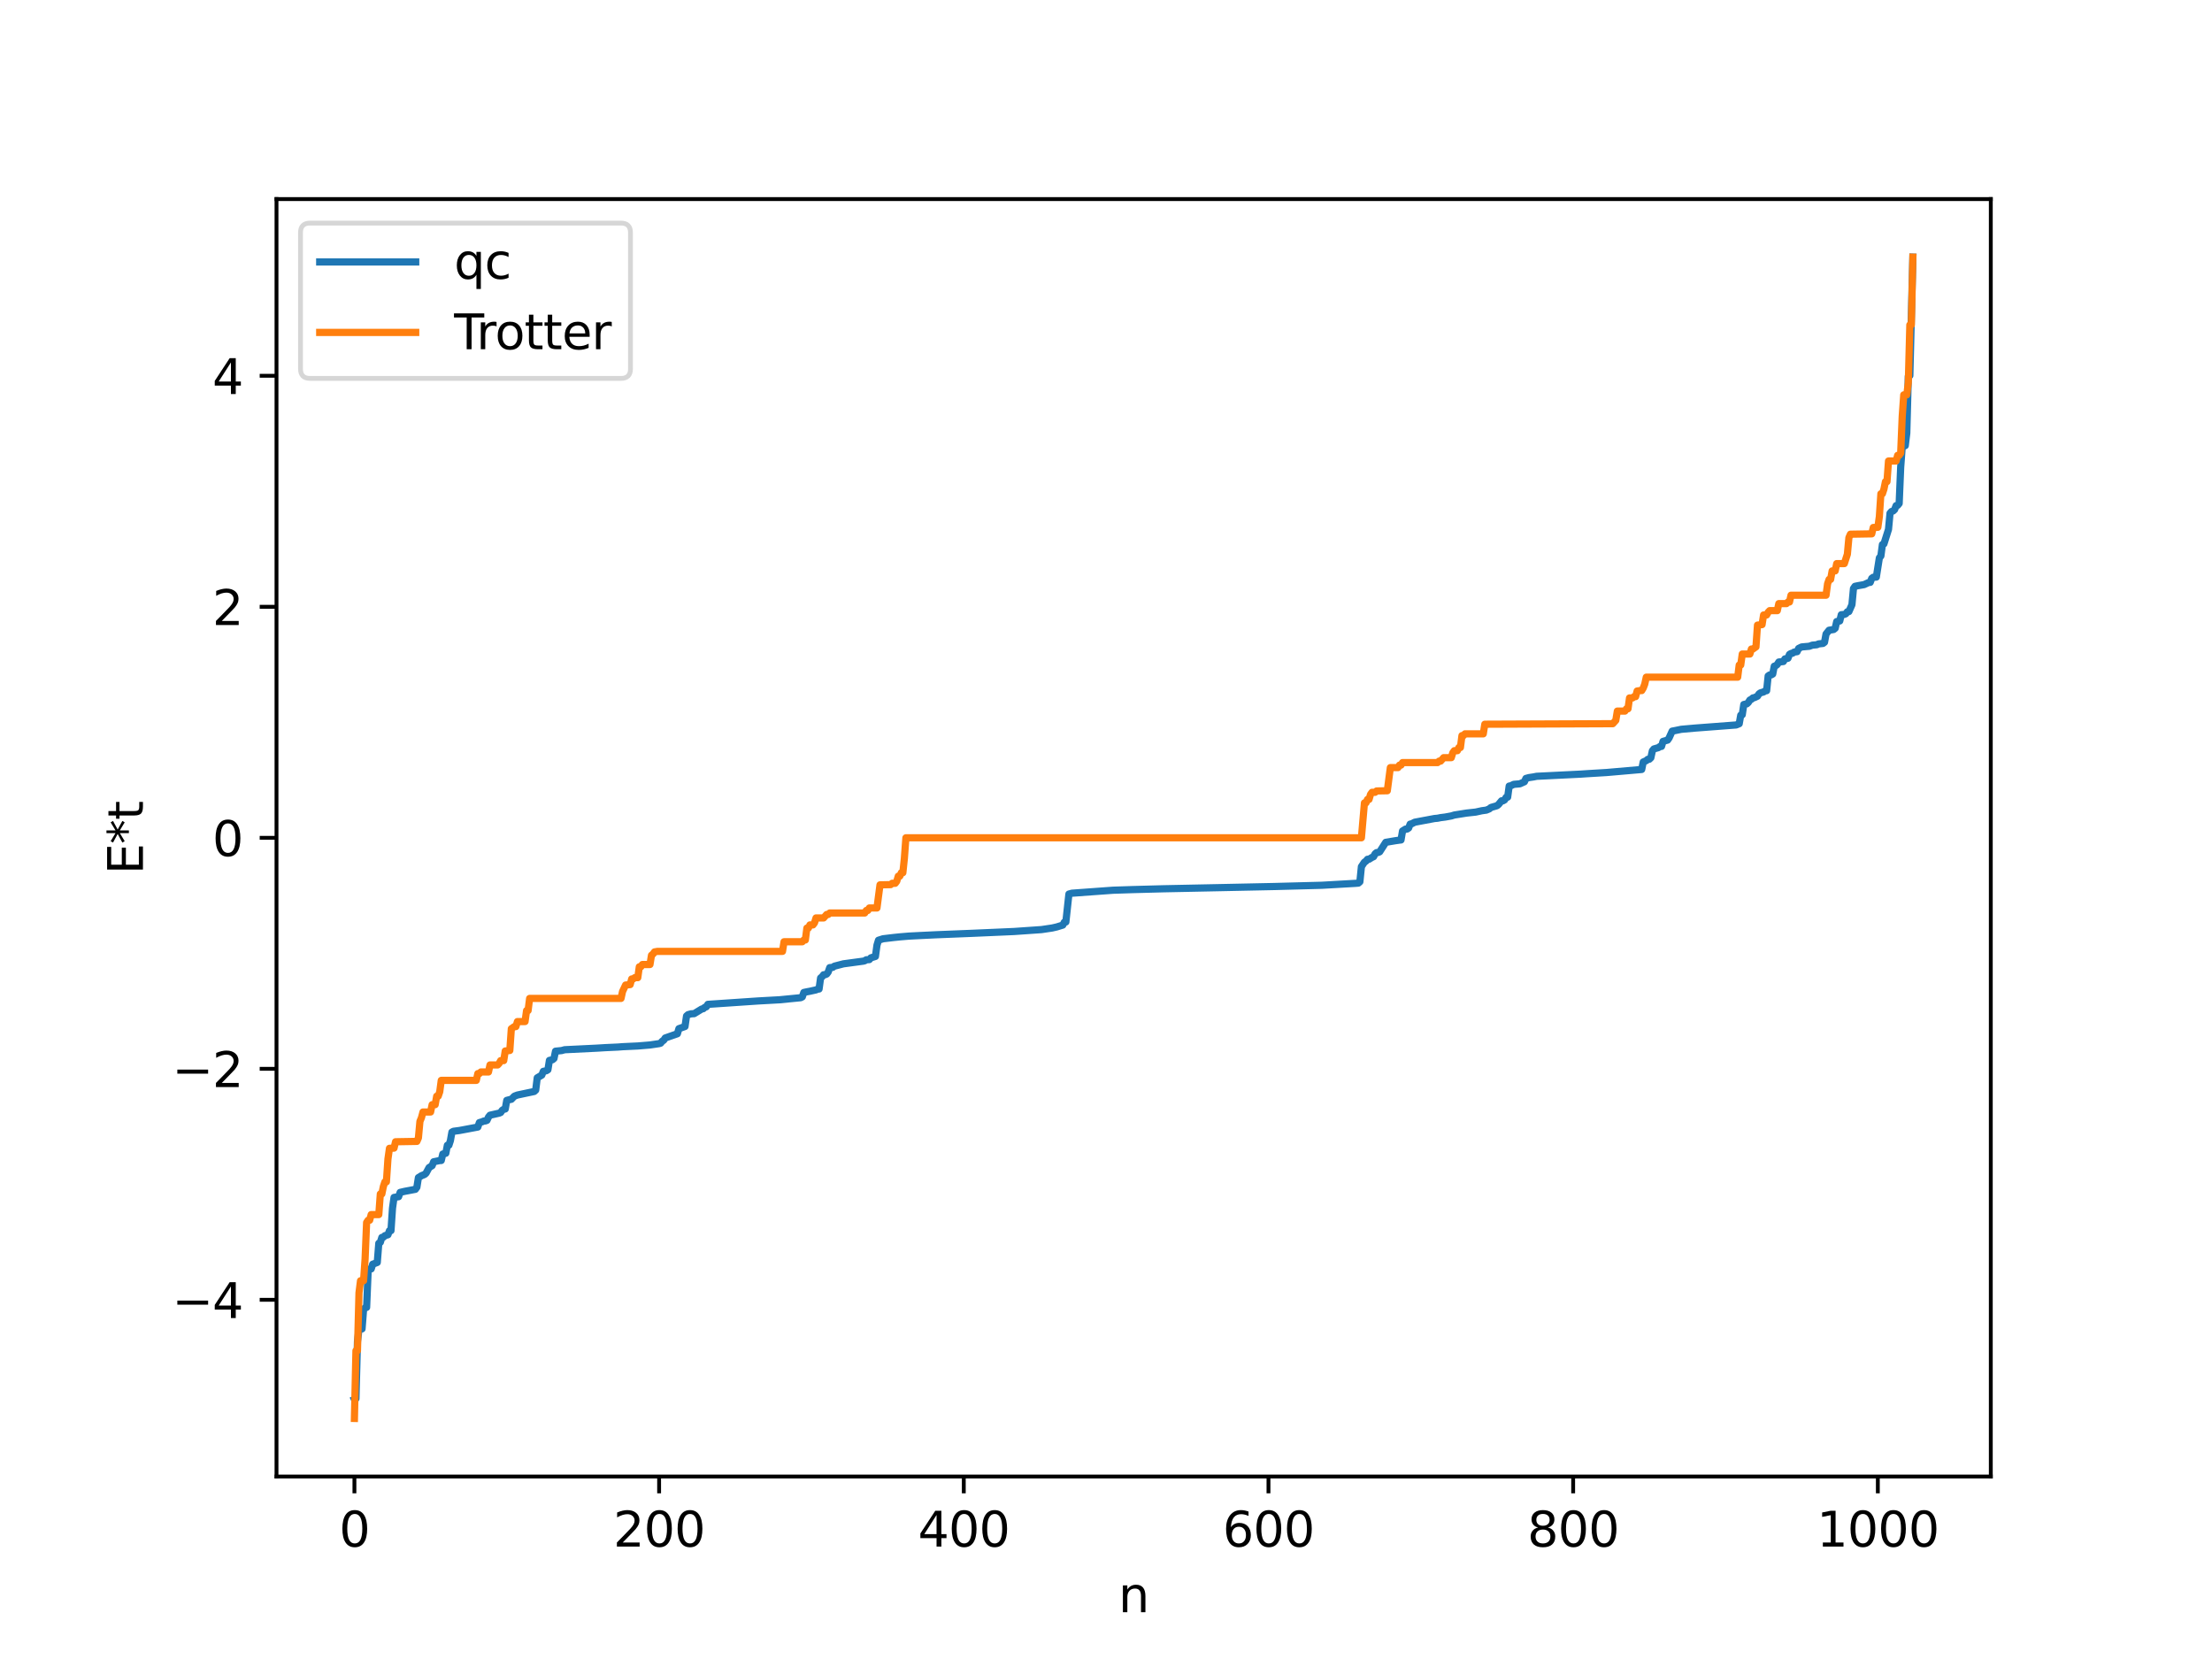 <?xml version="1.0" encoding="utf-8" standalone="no"?>
<!DOCTYPE svg PUBLIC "-//W3C//DTD SVG 1.1//EN"
  "http://www.w3.org/Graphics/SVG/1.1/DTD/svg11.dtd">
<svg xmlns:xlink="http://www.w3.org/1999/xlink" width="460.8pt" height="345.6pt" viewBox="0 0 460.8 345.6" xmlns="http://www.w3.org/2000/svg" version="1.1">
 <defs>
  <style type="text/css">*{stroke-linejoin: round; stroke-linecap: butt}</style>
 </defs>
 <g id="figure_1">
  <g id="patch_1">
   <path d="M 0 345.6 
L 460.8 345.6 
L 460.8 0 
L 0 0 
z
" style="fill: #ffffff"/>
  </g>
  <g id="axes_1">
   <g id="patch_2">
    <path d="M 57.6 307.584 
L 414.72 307.584 
L 414.72 41.472 
L 57.6 41.472 
z
" style="fill: #ffffff"/>
   </g>
   <g id="matplotlib.axis_1">
    <g id="xtick_1">
     <g id="line2d_1">
      <defs>
       <path id="m5748f00fd6" d="M 0 0 
L 0 3.5 
" style="stroke: #000000; stroke-width: 0.8"/>
      </defs>
      <g>
       <use xlink:href="#m5748f00fd6" x="73.833" y="307.584" style="stroke: #000000; stroke-width: 0.8"/>
      </g>
     </g>
     <g id="text_1">
      <!-- 0 -->
      <g transform="translate(70.651 322.182) scale(0.1 -0.1)">
       <defs>
        <path id="DejaVuSans-30" d="M 2034 4250 
Q 1547 4250 1301 3770 
Q 1056 3291 1056 2328 
Q 1056 1369 1301 889 
Q 1547 409 2034 409 
Q 2525 409 2770 889 
Q 3016 1369 3016 2328 
Q 3016 3291 2770 3770 
Q 2525 4250 2034 4250 
z
M 2034 4750 
Q 2819 4750 3233 4129 
Q 3647 3509 3647 2328 
Q 3647 1150 3233 529 
Q 2819 -91 2034 -91 
Q 1250 -91 836 529 
Q 422 1150 422 2328 
Q 422 3509 836 4129 
Q 1250 4750 2034 4750 
z
" transform="scale(0.016)"/>
       </defs>
       <use xlink:href="#DejaVuSans-30"/>
      </g>
     </g>
    </g>
    <g id="xtick_2">
     <g id="line2d_2">
      <g>
       <use xlink:href="#m5748f00fd6" x="137.304" y="307.584" style="stroke: #000000; stroke-width: 0.8"/>
      </g>
     </g>
     <g id="text_2">
      <!-- 200 -->
      <g transform="translate(127.76 322.182) scale(0.1 -0.1)">
       <defs>
        <path id="DejaVuSans-32" d="M 1228 531 
L 3431 531 
L 3431 0 
L 469 0 
L 469 531 
Q 828 903 1448 1529 
Q 2069 2156 2228 2338 
Q 2531 2678 2651 2914 
Q 2772 3150 2772 3378 
Q 2772 3750 2511 3984 
Q 2250 4219 1831 4219 
Q 1534 4219 1204 4116 
Q 875 4013 500 3803 
L 500 4441 
Q 881 4594 1212 4672 
Q 1544 4750 1819 4750 
Q 2544 4750 2975 4387 
Q 3406 4025 3406 3419 
Q 3406 3131 3298 2873 
Q 3191 2616 2906 2266 
Q 2828 2175 2409 1742 
Q 1991 1309 1228 531 
z
" transform="scale(0.016)"/>
       </defs>
       <use xlink:href="#DejaVuSans-32"/>
       <use xlink:href="#DejaVuSans-30" x="63.623"/>
       <use xlink:href="#DejaVuSans-30" x="127.246"/>
      </g>
     </g>
    </g>
    <g id="xtick_3">
     <g id="line2d_3">
      <g>
       <use xlink:href="#m5748f00fd6" x="200.775" y="307.584" style="stroke: #000000; stroke-width: 0.8"/>
      </g>
     </g>
     <g id="text_3">
      <!-- 400 -->
      <g transform="translate(191.231 322.182) scale(0.1 -0.1)">
       <defs>
        <path id="DejaVuSans-34" d="M 2419 4116 
L 825 1625 
L 2419 1625 
L 2419 4116 
z
M 2253 4666 
L 3047 4666 
L 3047 1625 
L 3713 1625 
L 3713 1100 
L 3047 1100 
L 3047 0 
L 2419 0 
L 2419 1100 
L 313 1100 
L 313 1709 
L 2253 4666 
z
" transform="scale(0.016)"/>
       </defs>
       <use xlink:href="#DejaVuSans-34"/>
       <use xlink:href="#DejaVuSans-30" x="63.623"/>
       <use xlink:href="#DejaVuSans-30" x="127.246"/>
      </g>
     </g>
    </g>
    <g id="xtick_4">
     <g id="line2d_4">
      <g>
       <use xlink:href="#m5748f00fd6" x="264.246" y="307.584" style="stroke: #000000; stroke-width: 0.8"/>
      </g>
     </g>
     <g id="text_4">
      <!-- 600 -->
      <g transform="translate(254.702 322.182) scale(0.1 -0.1)">
       <defs>
        <path id="DejaVuSans-36" d="M 2113 2584 
Q 1688 2584 1439 2293 
Q 1191 2003 1191 1497 
Q 1191 994 1439 701 
Q 1688 409 2113 409 
Q 2538 409 2786 701 
Q 3034 994 3034 1497 
Q 3034 2003 2786 2293 
Q 2538 2584 2113 2584 
z
M 3366 4563 
L 3366 3988 
Q 3128 4100 2886 4159 
Q 2644 4219 2406 4219 
Q 1781 4219 1451 3797 
Q 1122 3375 1075 2522 
Q 1259 2794 1537 2939 
Q 1816 3084 2150 3084 
Q 2853 3084 3261 2657 
Q 3669 2231 3669 1497 
Q 3669 778 3244 343 
Q 2819 -91 2113 -91 
Q 1303 -91 875 529 
Q 447 1150 447 2328 
Q 447 3434 972 4092 
Q 1497 4750 2381 4750 
Q 2619 4750 2861 4703 
Q 3103 4656 3366 4563 
z
" transform="scale(0.016)"/>
       </defs>
       <use xlink:href="#DejaVuSans-36"/>
       <use xlink:href="#DejaVuSans-30" x="63.623"/>
       <use xlink:href="#DejaVuSans-30" x="127.246"/>
      </g>
     </g>
    </g>
    <g id="xtick_5">
     <g id="line2d_5">
      <g>
       <use xlink:href="#m5748f00fd6" x="327.717" y="307.584" style="stroke: #000000; stroke-width: 0.8"/>
      </g>
     </g>
     <g id="text_5">
      <!-- 800 -->
      <g transform="translate(318.173 322.182) scale(0.1 -0.1)">
       <defs>
        <path id="DejaVuSans-38" d="M 2034 2216 
Q 1584 2216 1326 1975 
Q 1069 1734 1069 1313 
Q 1069 891 1326 650 
Q 1584 409 2034 409 
Q 2484 409 2743 651 
Q 3003 894 3003 1313 
Q 3003 1734 2745 1975 
Q 2488 2216 2034 2216 
z
M 1403 2484 
Q 997 2584 770 2862 
Q 544 3141 544 3541 
Q 544 4100 942 4425 
Q 1341 4750 2034 4750 
Q 2731 4750 3128 4425 
Q 3525 4100 3525 3541 
Q 3525 3141 3298 2862 
Q 3072 2584 2669 2484 
Q 3125 2378 3379 2068 
Q 3634 1759 3634 1313 
Q 3634 634 3220 271 
Q 2806 -91 2034 -91 
Q 1263 -91 848 271 
Q 434 634 434 1313 
Q 434 1759 690 2068 
Q 947 2378 1403 2484 
z
M 1172 3481 
Q 1172 3119 1398 2916 
Q 1625 2713 2034 2713 
Q 2441 2713 2670 2916 
Q 2900 3119 2900 3481 
Q 2900 3844 2670 4047 
Q 2441 4250 2034 4250 
Q 1625 4250 1398 4047 
Q 1172 3844 1172 3481 
z
" transform="scale(0.016)"/>
       </defs>
       <use xlink:href="#DejaVuSans-38"/>
       <use xlink:href="#DejaVuSans-30" x="63.623"/>
       <use xlink:href="#DejaVuSans-30" x="127.246"/>
      </g>
     </g>
    </g>
    <g id="xtick_6">
     <g id="line2d_6">
      <g>
       <use xlink:href="#m5748f00fd6" x="391.188" y="307.584" style="stroke: #000000; stroke-width: 0.8"/>
      </g>
     </g>
     <g id="text_6">
      <!-- 1000 -->
      <g transform="translate(378.463 322.182) scale(0.1 -0.1)">
       <defs>
        <path id="DejaVuSans-31" d="M 794 531 
L 1825 531 
L 1825 4091 
L 703 3866 
L 703 4441 
L 1819 4666 
L 2450 4666 
L 2450 531 
L 3481 531 
L 3481 0 
L 794 0 
L 794 531 
z
" transform="scale(0.016)"/>
       </defs>
       <use xlink:href="#DejaVuSans-31"/>
       <use xlink:href="#DejaVuSans-30" x="63.623"/>
       <use xlink:href="#DejaVuSans-30" x="127.246"/>
       <use xlink:href="#DejaVuSans-30" x="190.869"/>
      </g>
     </g>
    </g>
    <g id="text_7">
     <!-- n -->
     <g transform="translate(232.991 335.861) scale(0.1 -0.1)">
      <defs>
       <path id="DejaVuSans-6e" d="M 3513 2113 
L 3513 0 
L 2938 0 
L 2938 2094 
Q 2938 2591 2744 2837 
Q 2550 3084 2163 3084 
Q 1697 3084 1428 2787 
Q 1159 2491 1159 1978 
L 1159 0 
L 581 0 
L 581 3500 
L 1159 3500 
L 1159 2956 
Q 1366 3272 1645 3428 
Q 1925 3584 2291 3584 
Q 2894 3584 3203 3211 
Q 3513 2838 3513 2113 
z
" transform="scale(0.016)"/>
      </defs>
      <use xlink:href="#DejaVuSans-6e"/>
     </g>
    </g>
   </g>
   <g id="matplotlib.axis_2">
    <g id="ytick_1">
     <g id="line2d_7">
      <defs>
       <path id="m170032ffc2" d="M 0 0 
L -3.5 0 
" style="stroke: #000000; stroke-width: 0.8"/>
      </defs>
      <g>
       <use xlink:href="#m170032ffc2" x="57.6" y="270.773" style="stroke: #000000; stroke-width: 0.8"/>
      </g>
     </g>
     <g id="text_8">
      <!-- −4 -->
      <g transform="translate(35.858 274.572) scale(0.1 -0.1)">
       <defs>
        <path id="DejaVuSans-2212" d="M 678 2272 
L 4684 2272 
L 4684 1741 
L 678 1741 
L 678 2272 
z
" transform="scale(0.016)"/>
       </defs>
       <use xlink:href="#DejaVuSans-2212"/>
       <use xlink:href="#DejaVuSans-34" x="83.789"/>
      </g>
     </g>
    </g>
    <g id="ytick_2">
     <g id="line2d_8">
      <g>
       <use xlink:href="#m170032ffc2" x="57.6" y="222.651" style="stroke: #000000; stroke-width: 0.8"/>
      </g>
     </g>
     <g id="text_9">
      <!-- −2 -->
      <g transform="translate(35.858 226.45) scale(0.1 -0.1)">
       <use xlink:href="#DejaVuSans-2212"/>
       <use xlink:href="#DejaVuSans-32" x="83.789"/>
      </g>
     </g>
    </g>
    <g id="ytick_3">
     <g id="line2d_9">
      <g>
       <use xlink:href="#m170032ffc2" x="57.6" y="174.529" style="stroke: #000000; stroke-width: 0.8"/>
      </g>
     </g>
     <g id="text_10">
      <!-- 0 -->
      <g transform="translate(44.237 178.328) scale(0.1 -0.1)">
       <use xlink:href="#DejaVuSans-30"/>
      </g>
     </g>
    </g>
    <g id="ytick_4">
     <g id="line2d_10">
      <g>
       <use xlink:href="#m170032ffc2" x="57.6" y="126.407" style="stroke: #000000; stroke-width: 0.8"/>
      </g>
     </g>
     <g id="text_11">
      <!-- 2 -->
      <g transform="translate(44.237 130.206) scale(0.1 -0.1)">
       <use xlink:href="#DejaVuSans-32"/>
      </g>
     </g>
    </g>
    <g id="ytick_5">
     <g id="line2d_11">
      <g>
       <use xlink:href="#m170032ffc2" x="57.6" y="78.285" style="stroke: #000000; stroke-width: 0.8"/>
      </g>
     </g>
     <g id="text_12">
      <!-- 4 -->
      <g transform="translate(44.237 82.084) scale(0.1 -0.1)">
       <use xlink:href="#DejaVuSans-34"/>
      </g>
     </g>
    </g>
    <g id="text_13">
     <!-- E*t -->
     <g transform="translate(29.778 182.148) rotate(-90) scale(0.1 -0.1)">
      <defs>
       <path id="DejaVuSans-45" d="M 628 4666 
L 3578 4666 
L 3578 4134 
L 1259 4134 
L 1259 2753 
L 3481 2753 
L 3481 2222 
L 1259 2222 
L 1259 531 
L 3634 531 
L 3634 0 
L 628 0 
L 628 4666 
z
" transform="scale(0.016)"/>
       <path id="DejaVuSans-2a" d="M 3009 3897 
L 1888 3291 
L 3009 2681 
L 2828 2375 
L 1778 3009 
L 1778 1831 
L 1422 1831 
L 1422 3009 
L 372 2375 
L 191 2681 
L 1313 3291 
L 191 3897 
L 372 4206 
L 1422 3572 
L 1422 4750 
L 1778 4750 
L 1778 3572 
L 2828 4206 
L 3009 3897 
z
" transform="scale(0.016)"/>
       <path id="DejaVuSans-74" d="M 1172 4494 
L 1172 3500 
L 2356 3500 
L 2356 3053 
L 1172 3053 
L 1172 1153 
Q 1172 725 1289 603 
Q 1406 481 1766 481 
L 2356 481 
L 2356 0 
L 1766 0 
Q 1100 0 847 248 
Q 594 497 594 1153 
L 594 3053 
L 172 3053 
L 172 3500 
L 594 3500 
L 594 4494 
L 1172 4494 
z
" transform="scale(0.016)"/>
      </defs>
      <use xlink:href="#DejaVuSans-45"/>
      <use xlink:href="#DejaVuSans-2a" x="63.184"/>
      <use xlink:href="#DejaVuSans-74" x="113.184"/>
     </g>
    </g>
   </g>
   <g id="line2d_12">
    <path d="M 73.833 291.516 
L 74.15 291.372 
L 74.467 279.442 
L 74.785 276.899 
L 75.42 276.833 
L 75.737 272.8 
L 76.054 272.431 
L 76.372 272.355 
L 76.689 264.797 
L 77.006 264.372 
L 77.324 264.343 
L 77.641 263.355 
L 78.593 262.993 
L 78.91 259 
L 79.228 258.801 
L 79.545 257.782 
L 79.862 257.727 
L 80.18 257.413 
L 80.815 257.225 
L 81.132 256.368 
L 81.449 256.367 
L 81.767 251.677 
L 82.084 249.444 
L 83.036 249.297 
L 83.353 248.398 
L 84.305 248.177 
L 85.258 247.997 
L 86.527 247.756 
L 86.844 247.317 
L 87.162 245.319 
L 87.796 244.924 
L 88.431 244.669 
L 88.748 244.404 
L 89.383 243.232 
L 90.018 242.832 
L 90.335 242.018 
L 91.605 241.764 
L 91.922 241.752 
L 92.239 240.403 
L 92.874 240.247 
L 93.191 238.58 
L 93.509 238.577 
L 93.826 237.613 
L 94.143 235.839 
L 94.461 235.668 
L 95.73 235.499 
L 99.539 234.785 
L 99.856 233.857 
L 100.491 233.673 
L 100.808 233.518 
L 101.125 233.515 
L 101.443 233.392 
L 101.76 232.715 
L 102.077 232.318 
L 103.981 231.89 
L 104.299 231.757 
L 104.616 231.293 
L 104.934 231.089 
L 105.251 231.025 
L 105.568 229.227 
L 106.203 229.061 
L 106.52 229.006 
L 107.155 228.352 
L 107.79 228.115 
L 109.377 227.778 
L 111.281 227.377 
L 111.598 227.087 
L 111.915 224.53 
L 112.867 223.965 
L 113.185 223.176 
L 113.82 223.057 
L 114.137 222.854 
L 114.454 220.898 
L 115.089 220.763 
L 115.406 220.498 
L 115.724 218.982 
L 116.993 218.854 
L 117.628 218.676 
L 124.292 218.352 
L 126.196 218.238 
L 128.735 218.121 
L 129.687 218.046 
L 132.861 217.897 
L 135.4 217.686 
L 137.304 217.406 
L 137.621 217.31 
L 137.939 216.913 
L 138.256 216.714 
L 138.573 216.235 
L 141.112 215.349 
L 141.429 214.288 
L 142.699 213.84 
L 143.016 211.651 
L 143.334 211.371 
L 143.968 211.198 
L 144.603 211.162 
L 146.19 210.192 
L 146.507 210.13 
L 146.824 209.839 
L 147.142 209.736 
L 147.459 209.225 
L 157.932 208.518 
L 162.375 208.272 
L 166.818 207.839 
L 167.135 207.665 
L 167.453 206.746 
L 168.087 206.61 
L 168.722 206.494 
L 169.357 206.351 
L 169.991 206.213 
L 170.309 206.056 
L 170.626 206.031 
L 170.943 203.731 
L 171.261 203.466 
L 171.578 203.054 
L 171.896 203.051 
L 172.213 202.909 
L 172.53 202.487 
L 172.848 201.573 
L 173.482 201.515 
L 173.8 201.277 
L 175.704 200.782 
L 179.829 200.225 
L 180.147 200.145 
L 180.464 199.939 
L 181.099 199.904 
L 181.416 199.537 
L 182.368 199.242 
L 182.686 196.903 
L 183.003 195.866 
L 183.955 195.563 
L 186.177 195.298 
L 187.446 195.167 
L 189.35 195.007 
L 191.572 194.893 
L 195.062 194.726 
L 202.362 194.434 
L 211.248 194.047 
L 216.96 193.651 
L 219.181 193.32 
L 220.134 193.102 
L 221.403 192.709 
L 221.72 192.11 
L 222.038 192.067 
L 222.672 186.245 
L 223.307 186.07 
L 231.876 185.449 
L 236.001 185.316 
L 242.348 185.148 
L 254.091 184.911 
L 265.515 184.676 
L 275.353 184.418 
L 282.335 184.019 
L 282.97 183.968 
L 283.287 183.689 
L 283.605 180.538 
L 284.239 179.595 
L 284.557 179.397 
L 284.874 179.003 
L 285.191 178.998 
L 285.826 178.603 
L 286.143 178.462 
L 286.461 177.855 
L 286.778 177.607 
L 287.096 177.594 
L 287.413 177.446 
L 288.682 175.469 
L 290.586 175.15 
L 291.539 175.009 
L 291.856 174.979 
L 292.173 173.107 
L 292.808 172.71 
L 293.125 172.703 
L 293.443 172.493 
L 293.76 171.678 
L 294.077 171.611 
L 294.712 171.284 
L 298.838 170.511 
L 299.472 170.455 
L 300.107 170.326 
L 301.059 170.208 
L 302.329 169.977 
L 302.963 169.783 
L 305.502 169.379 
L 307.406 169.173 
L 308.676 168.895 
L 309.628 168.763 
L 310.262 168.498 
L 310.58 168.215 
L 311.849 167.846 
L 312.167 167.587 
L 312.801 166.823 
L 313.119 166.816 
L 313.436 166.632 
L 313.753 166.102 
L 314.071 166.061 
L 314.388 163.751 
L 314.705 163.699 
L 315.34 163.394 
L 316.61 163.285 
L 317.562 162.859 
L 317.879 162.159 
L 318.514 161.987 
L 319.466 161.846 
L 320.1 161.718 
L 329.304 161.264 
L 330.573 161.177 
L 334.699 160.928 
L 341.998 160.293 
L 342.315 158.737 
L 342.95 158.457 
L 343.267 158.177 
L 343.585 158.161 
L 343.902 157.857 
L 344.22 156.404 
L 344.537 156.019 
L 345.489 155.745 
L 345.806 155.503 
L 346.124 155.492 
L 346.441 154.44 
L 347.393 154.177 
L 347.71 153.713 
L 348.345 152.309 
L 348.98 152.187 
L 350.249 151.926 
L 353.105 151.674 
L 361.674 151.023 
L 362.309 150.765 
L 362.626 148.989 
L 362.943 148.898 
L 363.261 146.76 
L 363.896 146.623 
L 364.213 146.329 
L 364.53 145.822 
L 364.848 145.672 
L 365.165 145.387 
L 365.482 145.331 
L 366.117 145.03 
L 366.434 144.542 
L 366.752 144.322 
L 367.386 144.149 
L 367.704 143.929 
L 368.021 143.883 
L 368.339 140.82 
L 368.656 140.598 
L 368.973 140.594 
L 369.291 140.41 
L 369.608 138.783 
L 369.925 138.677 
L 370.243 138.42 
L 370.56 137.91 
L 371.512 137.807 
L 371.829 137.258 
L 372.464 137.126 
L 372.781 136.326 
L 373.099 136.126 
L 373.416 136.076 
L 373.734 135.847 
L 374.368 135.753 
L 374.686 135.081 
L 375.32 134.77 
L 376.907 134.629 
L 377.542 134.399 
L 378.494 134.311 
L 378.811 134.143 
L 379.763 134.038 
L 380.081 133.794 
L 380.398 132.079 
L 381.033 131.288 
L 381.985 131.134 
L 382.302 130.879 
L 382.62 129.478 
L 383.254 129.363 
L 383.572 128.059 
L 384.206 127.996 
L 384.524 127.854 
L 384.841 127.44 
L 385.158 127.405 
L 385.793 125.968 
L 386.11 122.601 
L 386.428 122.142 
L 387.062 122.007 
L 388.332 121.783 
L 389.284 121.34 
L 389.601 121.319 
L 389.919 120.484 
L 390.236 120.254 
L 390.871 120.22 
L 391.505 116.22 
L 391.823 115.818 
L 392.14 113.436 
L 392.458 113.294 
L 393.41 110.277 
L 393.727 106.909 
L 394.044 106.551 
L 394.362 106.452 
L 394.679 106.157 
L 394.996 105.331 
L 395.314 105.271 
L 395.631 104.877 
L 395.948 97.319 
L 396.266 93.107 
L 396.9 92.839 
L 397.218 90.228 
L 397.535 78.399 
L 397.853 78.247 
L 398.487 53.568 
L 398.487 53.568 
" clip-path="url(#p0b5ffab334)" style="fill: none; stroke: #1f77b4; stroke-width: 1.5; stroke-linecap: square"/>
   </g>
   <g id="line2d_13">
    <path d="M 73.833 295.488 
L 74.15 281.373 
L 74.467 281.373 
L 74.785 269.308 
L 75.102 266.802 
L 75.737 266.802 
L 76.054 262.288 
L 76.372 254.667 
L 76.689 254.199 
L 77.006 254.199 
L 77.324 253.02 
L 78.91 253.02 
L 79.228 248.721 
L 79.545 248.721 
L 79.862 247.165 
L 80.18 246.203 
L 80.497 246.203 
L 80.815 241.449 
L 81.132 239.211 
L 82.084 239.173 
L 82.401 237.848 
L 86.844 237.773 
L 87.162 237.048 
L 87.479 233.603 
L 87.796 232.841 
L 88.114 231.649 
L 89.7 231.649 
L 90.018 230.125 
L 90.653 230.125 
L 90.97 228.355 
L 91.287 228.355 
L 91.605 227.433 
L 91.922 225.061 
L 99.221 225.061 
L 99.539 223.648 
L 99.856 223.648 
L 100.173 223.313 
L 101.76 223.313 
L 102.077 221.849 
L 103.664 221.849 
L 103.981 221.518 
L 104.299 220.947 
L 104.934 220.947 
L 105.251 218.938 
L 106.203 218.837 
L 106.52 214.303 
L 107.155 213.855 
L 107.472 213.855 
L 107.79 212.811 
L 109.377 212.811 
L 109.694 210.52 
L 110.011 210.52 
L 110.329 207.989 
L 129.37 207.989 
L 129.687 206.55 
L 130.322 205.198 
L 131.274 205.112 
L 131.591 203.935 
L 131.909 203.935 
L 132.226 203.666 
L 132.861 203.666 
L 133.178 201.401 
L 133.496 201.401 
L 133.813 200.927 
L 135.4 200.927 
L 135.717 198.995 
L 136.034 198.735 
L 136.352 198.299 
L 136.986 198.189 
L 163.01 198.189 
L 163.327 196.184 
L 167.135 196.184 
L 167.453 195.817 
L 167.77 195.817 
L 168.087 193.336 
L 168.405 193.336 
L 168.722 192.674 
L 169.357 192.674 
L 169.674 192.247 
L 169.991 191.223 
L 171.578 191.223 
L 172.213 190.501 
L 172.53 190.501 
L 172.848 190.195 
L 180.147 190.195 
L 180.464 189.668 
L 180.781 189.668 
L 181.099 189.151 
L 182.686 189.151 
L 183.32 184.329 
L 185.542 184.286 
L 185.859 184.006 
L 186.494 184.006 
L 186.811 183.583 
L 187.129 182.522 
L 187.446 182.522 
L 187.763 181.804 
L 188.081 181.804 
L 188.398 178.805 
L 188.715 174.529 
L 283.605 174.529 
L 284.239 167.253 
L 284.557 167.253 
L 284.874 166.535 
L 285.191 166.535 
L 285.509 165.475 
L 285.826 165.051 
L 286.461 165.051 
L 286.778 164.771 
L 289 164.728 
L 289.634 159.906 
L 291.221 159.906 
L 291.539 159.389 
L 291.856 159.389 
L 292.173 158.862 
L 299.472 158.862 
L 299.79 158.556 
L 300.107 158.556 
L 300.742 157.834 
L 302.329 157.834 
L 302.646 156.811 
L 302.963 156.383 
L 303.598 156.383 
L 303.915 155.721 
L 304.233 155.721 
L 304.55 153.24 
L 304.867 153.24 
L 305.185 152.873 
L 308.993 152.873 
L 309.31 150.869 
L 335.968 150.759 
L 336.603 150.062 
L 336.92 148.131 
L 338.507 148.131 
L 338.824 147.656 
L 339.142 147.656 
L 339.459 145.391 
L 340.094 145.391 
L 340.411 145.122 
L 340.729 145.122 
L 341.046 143.946 
L 341.681 143.86 
L 341.998 143.86 
L 342.315 143.336 
L 342.633 142.507 
L 342.95 141.068 
L 361.991 141.068 
L 362.309 138.537 
L 362.626 138.537 
L 362.943 136.246 
L 364.53 136.246 
L 364.848 135.202 
L 365.165 135.202 
L 365.8 134.754 
L 366.117 130.22 
L 367.069 130.119 
L 367.386 128.11 
L 368.021 128.11 
L 368.339 127.539 
L 368.656 127.209 
L 370.243 127.209 
L 370.56 125.744 
L 372.147 125.744 
L 372.464 125.41 
L 372.781 125.41 
L 373.099 123.996 
L 380.398 123.996 
L 380.715 121.624 
L 381.033 120.702 
L 381.35 120.702 
L 381.667 118.932 
L 382.302 118.932 
L 382.62 117.408 
L 384.206 117.408 
L 384.841 115.454 
L 385.158 112.009 
L 385.476 111.284 
L 389.919 111.209 
L 390.236 109.885 
L 391.188 109.846 
L 391.505 107.608 
L 391.823 102.854 
L 392.14 102.854 
L 392.458 101.893 
L 392.775 100.336 
L 393.092 100.336 
L 393.41 96.037 
L 394.996 96.037 
L 395.314 94.858 
L 395.631 94.858 
L 395.948 94.39 
L 396.266 86.769 
L 396.583 82.255 
L 397.218 82.255 
L 397.535 79.749 
L 397.853 67.684 
L 398.17 67.684 
L 398.487 53.569 
L 398.487 53.569 
" clip-path="url(#p0b5ffab334)" style="fill: none; stroke: #ff7f0e; stroke-width: 1.5; stroke-linecap: square"/>
   </g>
   <g id="patch_3">
    <path d="M 57.6 307.584 
L 57.6 41.472 
" style="fill: none; stroke: #000000; stroke-width: 0.8; stroke-linejoin: miter; stroke-linecap: square"/>
   </g>
   <g id="patch_4">
    <path d="M 414.72 307.584 
L 414.72 41.472 
" style="fill: none; stroke: #000000; stroke-width: 0.8; stroke-linejoin: miter; stroke-linecap: square"/>
   </g>
   <g id="patch_5">
    <path d="M 57.6 307.584 
L 414.72 307.584 
" style="fill: none; stroke: #000000; stroke-width: 0.8; stroke-linejoin: miter; stroke-linecap: square"/>
   </g>
   <g id="patch_6">
    <path d="M 57.6 41.472 
L 414.72 41.472 
" style="fill: none; stroke: #000000; stroke-width: 0.8; stroke-linejoin: miter; stroke-linecap: square"/>
   </g>
   <g id="legend_1">
    <g id="patch_7">
     <path d="M 64.6 78.828 
L 129.342 78.828 
Q 131.342 78.828 131.342 76.828 
L 131.342 48.472 
Q 131.342 46.472 129.342 46.472 
L 64.6 46.472 
Q 62.6 46.472 62.6 48.472 
L 62.6 76.828 
Q 62.6 78.828 64.6 78.828 
z
" style="fill: #ffffff; opacity: 0.8; stroke: #cccccc; stroke-linejoin: miter"/>
    </g>
    <g id="line2d_14">
     <path d="M 66.6 54.57 
L 76.6 54.57 
L 86.6 54.57 
" style="fill: none; stroke: #1f77b4; stroke-width: 1.5; stroke-linecap: square"/>
    </g>
    <g id="text_14">
     <!-- qc -->
     <g transform="translate(94.6 58.07) scale(0.1 -0.1)">
      <defs>
       <path id="DejaVuSans-71" d="M 947 1747 
Q 947 1113 1208 752 
Q 1469 391 1925 391 
Q 2381 391 2643 752 
Q 2906 1113 2906 1747 
Q 2906 2381 2643 2742 
Q 2381 3103 1925 3103 
Q 1469 3103 1208 2742 
Q 947 2381 947 1747 
z
M 2906 525 
Q 2725 213 2448 61 
Q 2172 -91 1784 -91 
Q 1150 -91 751 415 
Q 353 922 353 1747 
Q 353 2572 751 3078 
Q 1150 3584 1784 3584 
Q 2172 3584 2448 3432 
Q 2725 3281 2906 2969 
L 2906 3500 
L 3481 3500 
L 3481 -1331 
L 2906 -1331 
L 2906 525 
z
" transform="scale(0.016)"/>
       <path id="DejaVuSans-63" d="M 3122 3366 
L 3122 2828 
Q 2878 2963 2633 3030 
Q 2388 3097 2138 3097 
Q 1578 3097 1268 2742 
Q 959 2388 959 1747 
Q 959 1106 1268 751 
Q 1578 397 2138 397 
Q 2388 397 2633 464 
Q 2878 531 3122 666 
L 3122 134 
Q 2881 22 2623 -34 
Q 2366 -91 2075 -91 
Q 1284 -91 818 406 
Q 353 903 353 1747 
Q 353 2603 823 3093 
Q 1294 3584 2113 3584 
Q 2378 3584 2631 3529 
Q 2884 3475 3122 3366 
z
" transform="scale(0.016)"/>
      </defs>
      <use xlink:href="#DejaVuSans-71"/>
      <use xlink:href="#DejaVuSans-63" x="63.477"/>
     </g>
    </g>
    <g id="line2d_15">
     <path d="M 66.6 69.249 
L 76.6 69.249 
L 86.6 69.249 
" style="fill: none; stroke: #ff7f0e; stroke-width: 1.5; stroke-linecap: square"/>
    </g>
    <g id="text_15">
     <!-- Trotter -->
     <g transform="translate(94.6 72.749) scale(0.1 -0.1)">
      <defs>
       <path id="DejaVuSans-54" d="M -19 4666 
L 3928 4666 
L 3928 4134 
L 2272 4134 
L 2272 0 
L 1638 0 
L 1638 4134 
L -19 4134 
L -19 4666 
z
" transform="scale(0.016)"/>
       <path id="DejaVuSans-72" d="M 2631 2963 
Q 2534 3019 2420 3045 
Q 2306 3072 2169 3072 
Q 1681 3072 1420 2755 
Q 1159 2438 1159 1844 
L 1159 0 
L 581 0 
L 581 3500 
L 1159 3500 
L 1159 2956 
Q 1341 3275 1631 3429 
Q 1922 3584 2338 3584 
Q 2397 3584 2469 3576 
Q 2541 3569 2628 3553 
L 2631 2963 
z
" transform="scale(0.016)"/>
       <path id="DejaVuSans-6f" d="M 1959 3097 
Q 1497 3097 1228 2736 
Q 959 2375 959 1747 
Q 959 1119 1226 758 
Q 1494 397 1959 397 
Q 2419 397 2687 759 
Q 2956 1122 2956 1747 
Q 2956 2369 2687 2733 
Q 2419 3097 1959 3097 
z
M 1959 3584 
Q 2709 3584 3137 3096 
Q 3566 2609 3566 1747 
Q 3566 888 3137 398 
Q 2709 -91 1959 -91 
Q 1206 -91 779 398 
Q 353 888 353 1747 
Q 353 2609 779 3096 
Q 1206 3584 1959 3584 
z
" transform="scale(0.016)"/>
       <path id="DejaVuSans-65" d="M 3597 1894 
L 3597 1613 
L 953 1613 
Q 991 1019 1311 708 
Q 1631 397 2203 397 
Q 2534 397 2845 478 
Q 3156 559 3463 722 
L 3463 178 
Q 3153 47 2828 -22 
Q 2503 -91 2169 -91 
Q 1331 -91 842 396 
Q 353 884 353 1716 
Q 353 2575 817 3079 
Q 1281 3584 2069 3584 
Q 2775 3584 3186 3129 
Q 3597 2675 3597 1894 
z
M 3022 2063 
Q 3016 2534 2758 2815 
Q 2500 3097 2075 3097 
Q 1594 3097 1305 2825 
Q 1016 2553 972 2059 
L 3022 2063 
z
" transform="scale(0.016)"/>
      </defs>
      <use xlink:href="#DejaVuSans-54"/>
      <use xlink:href="#DejaVuSans-72" x="46.334"/>
      <use xlink:href="#DejaVuSans-6f" x="85.197"/>
      <use xlink:href="#DejaVuSans-74" x="146.379"/>
      <use xlink:href="#DejaVuSans-74" x="185.588"/>
      <use xlink:href="#DejaVuSans-65" x="224.797"/>
      <use xlink:href="#DejaVuSans-72" x="286.32"/>
     </g>
    </g>
   </g>
  </g>
 </g>
 <defs>
  <clipPath id="p0b5ffab334">
   <rect x="57.6" y="41.472" width="357.12" height="266.112"/>
  </clipPath>
 </defs>
</svg>
